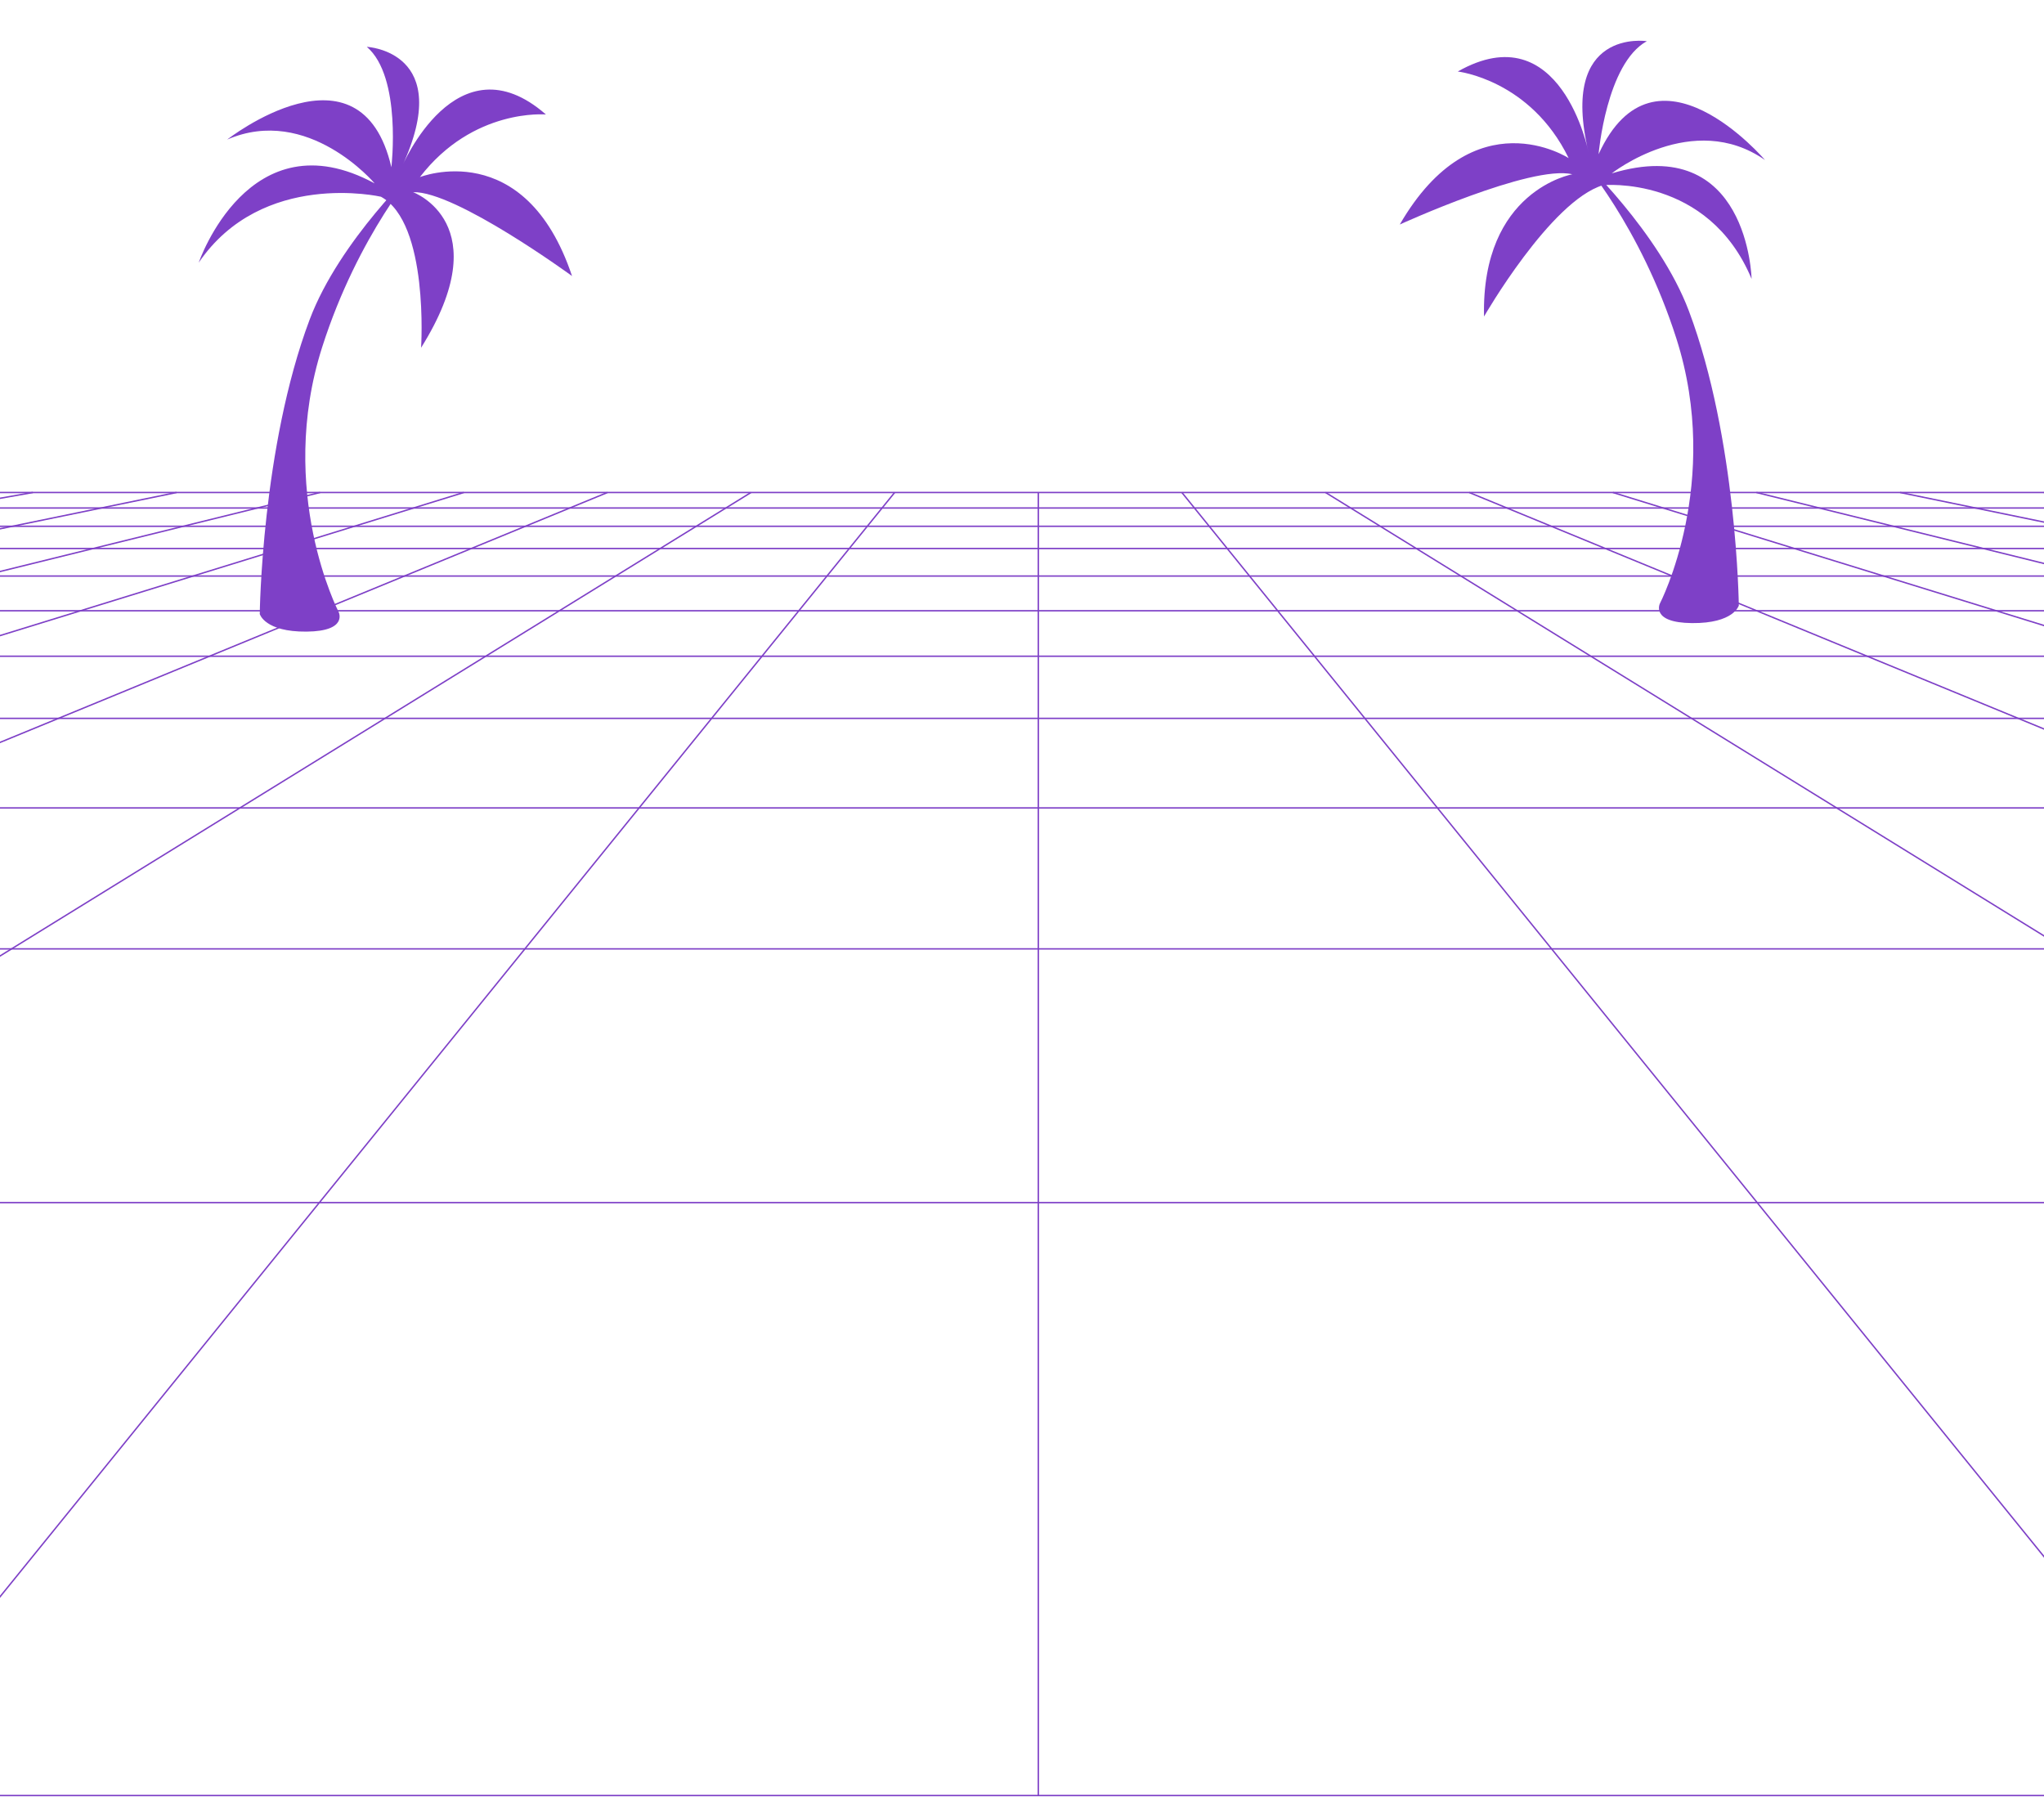 <svg width="1440" height="1266" viewBox="0 0 1440 1266" fill="none" xmlns="http://www.w3.org/2000/svg">
<g clip-path="url(#clip0_406_30)">
<path d="M-78.052 346.978H1540.96L7490.71 1265.02H-6027.81L-78.052 346.978Z" stroke="#7E40C7" stroke-miterlimit="10"/>
<path d="M-3320.47 847.292H4783.37" stroke="#7E40C7" stroke-miterlimit="10"/>
<path d="M-2161.63 668.51H3624.63" stroke="#7E40C7" stroke-miterlimit="10"/>
<path d="M-1518.25 569.213H2981.16" stroke="#7E40C7" stroke-miterlimit="10"/>
<path d="M-1108.98 506.113H2571.89" stroke="#7E40C7" stroke-miterlimit="10"/>
<path d="M-825.706 462.335H2288.61" stroke="#7E40C7" stroke-miterlimit="10"/>
<path d="M-617.913 430.296H2080.91" stroke="#7E40C7" stroke-miterlimit="10"/>
<path d="M-459.102 405.839H1922.1" stroke="#7E40C7" stroke-miterlimit="10"/>
<path d="M-333.775 386.436H1796.68" stroke="#7E40C7" stroke-miterlimit="10"/>
<path d="M-232.271 370.783H1695.27" stroke="#7E40C7" stroke-miterlimit="10"/>
<path d="M-148.464 357.902H1611.37" stroke="#7E40C7" stroke-miterlimit="10"/>
<path d="M1439.83 346.978L6645.86 1265.02" stroke="#7E40C7" stroke-miterlimit="10"/>
<path d="M1338.62 346.978L5800.91 1265.02" stroke="#7E40C7" stroke-miterlimit="10"/>
<path d="M1237.4 346.978L4956.06 1265.02" stroke="#7E40C7" stroke-miterlimit="10"/>
<path d="M1136.28 346.978L4111.11 1265.02" stroke="#7E40C7" stroke-miterlimit="10"/>
<path d="M1035.06 346.978L3266.25 1265.02" stroke="#7E40C7" stroke-miterlimit="10"/>
<path d="M933.84 346.978L2421.3 1265.02" stroke="#7E40C7" stroke-miterlimit="10"/>
<path d="M832.623 346.978L1576.35 1265.02" stroke="#7E40C7" stroke-miterlimit="10"/>
<path d="M731.5 346.978V1265.02" stroke="#7E40C7" stroke-miterlimit="10"/>
<path d="M630.282 346.978L-113.45 1265.02" stroke="#7E40C7" stroke-miterlimit="10"/>
<path d="M529.064 346.978L-958.303 1265.02" stroke="#7E40C7" stroke-miterlimit="10"/>
<path d="M427.943 346.978L-1803.25 1265.02" stroke="#7E40C7" stroke-miterlimit="10"/>
<path d="M326.724 346.978L-2648.11 1265.02" stroke="#7E40C7" stroke-miterlimit="10"/>
<path d="M225.506 346.978L-3493.06 1265.02" stroke="#7E40C7" stroke-miterlimit="10"/>
<path d="M124.384 346.978L-4338.01 1265.02" stroke="#7E40C7" stroke-miterlimit="10"/>
<path d="M23.166 346.978L-5182.86 1265.02" stroke="#7E40C7" stroke-miterlimit="10"/>
</g>
<path d="M295 117C295 117 239.226 169.154 218.16 225.133C184.295 315.13 183 432.603 183 432.603C183 432.603 186.486 445.259 215.969 444.996C245.451 444.732 238.565 431.131 238.565 431.131C238.565 431.131 194.563 346.049 226.993 244.495C252.467 164.747 294.991 117 294.991 117H295Z" fill="#7E40C7"/>
<path d="M268.363 138.599C268.363 138.599 184.753 119.33 140 185.042C140 185.042 175.414 81.29 263.938 129.209C263.938 129.209 217.052 73.672 160.054 98.324C160.054 98.324 254.095 24.614 275.728 117.829C275.728 117.829 283.236 54.218 258.42 33C258.42 33 321.036 36.003 283.068 117.635C283.068 117.635 321.615 25.593 384.6 80.658C384.6 80.658 333.33 75.992 295.825 124.772C295.825 124.772 369.87 95.447 403 194.466C403 194.466 320.826 134.432 291.013 135.393C291.013 135.393 351.461 157.48 296.656 245C296.656 245 302.384 157.075 268.355 138.591L268.363 138.599Z" fill="#7E40C7"/>
<path d="M1113 111C1113 111 1168.77 163.154 1189.84 219.133C1223.7 309.13 1225 426.603 1225 426.603C1225 426.603 1221.51 439.26 1192.03 438.996C1162.55 438.733 1169.43 425.131 1169.43 425.131C1169.43 425.131 1213.44 340.05 1181.01 238.495C1155.53 158.747 1113.01 111 1113.01 111H1113Z" fill="#7E40C7"/>
<path d="M1129.25 130.469C1129.25 130.469 1203.34 123.144 1234 196.5C1234 196.5 1231.81 92.979 1135.47 122.159C1135.47 122.159 1192.55 77.16 1243.44 112.748C1243.44 112.748 1166.1 21.666 1126.2 108.643C1126.2 108.643 1131.61 44.82 1160.18 29.014C1160.18 29.014 1098.24 19.39 1119.05 106.98C1119.05 106.98 1099.76 9.075 1027 50.381C1027 50.381 1078.17 56.099 1105.12 111.412C1105.12 111.412 1038.47 67.825 986.14 158.181C986.14 158.181 1078.69 115.859 1107.7 122.784C1107.7 122.784 1043.5 134 1045.5 223C1045.5 223 1092.21 141.742 1129.26 130.463L1129.25 130.469Z" fill="#7E40C7"/>
<defs>
<clipPath id="clip0_406_30">
<rect width="13519" height="920" fill="white" transform="translate(-6028 346)"/>
</clipPath>
</defs>
</svg>
